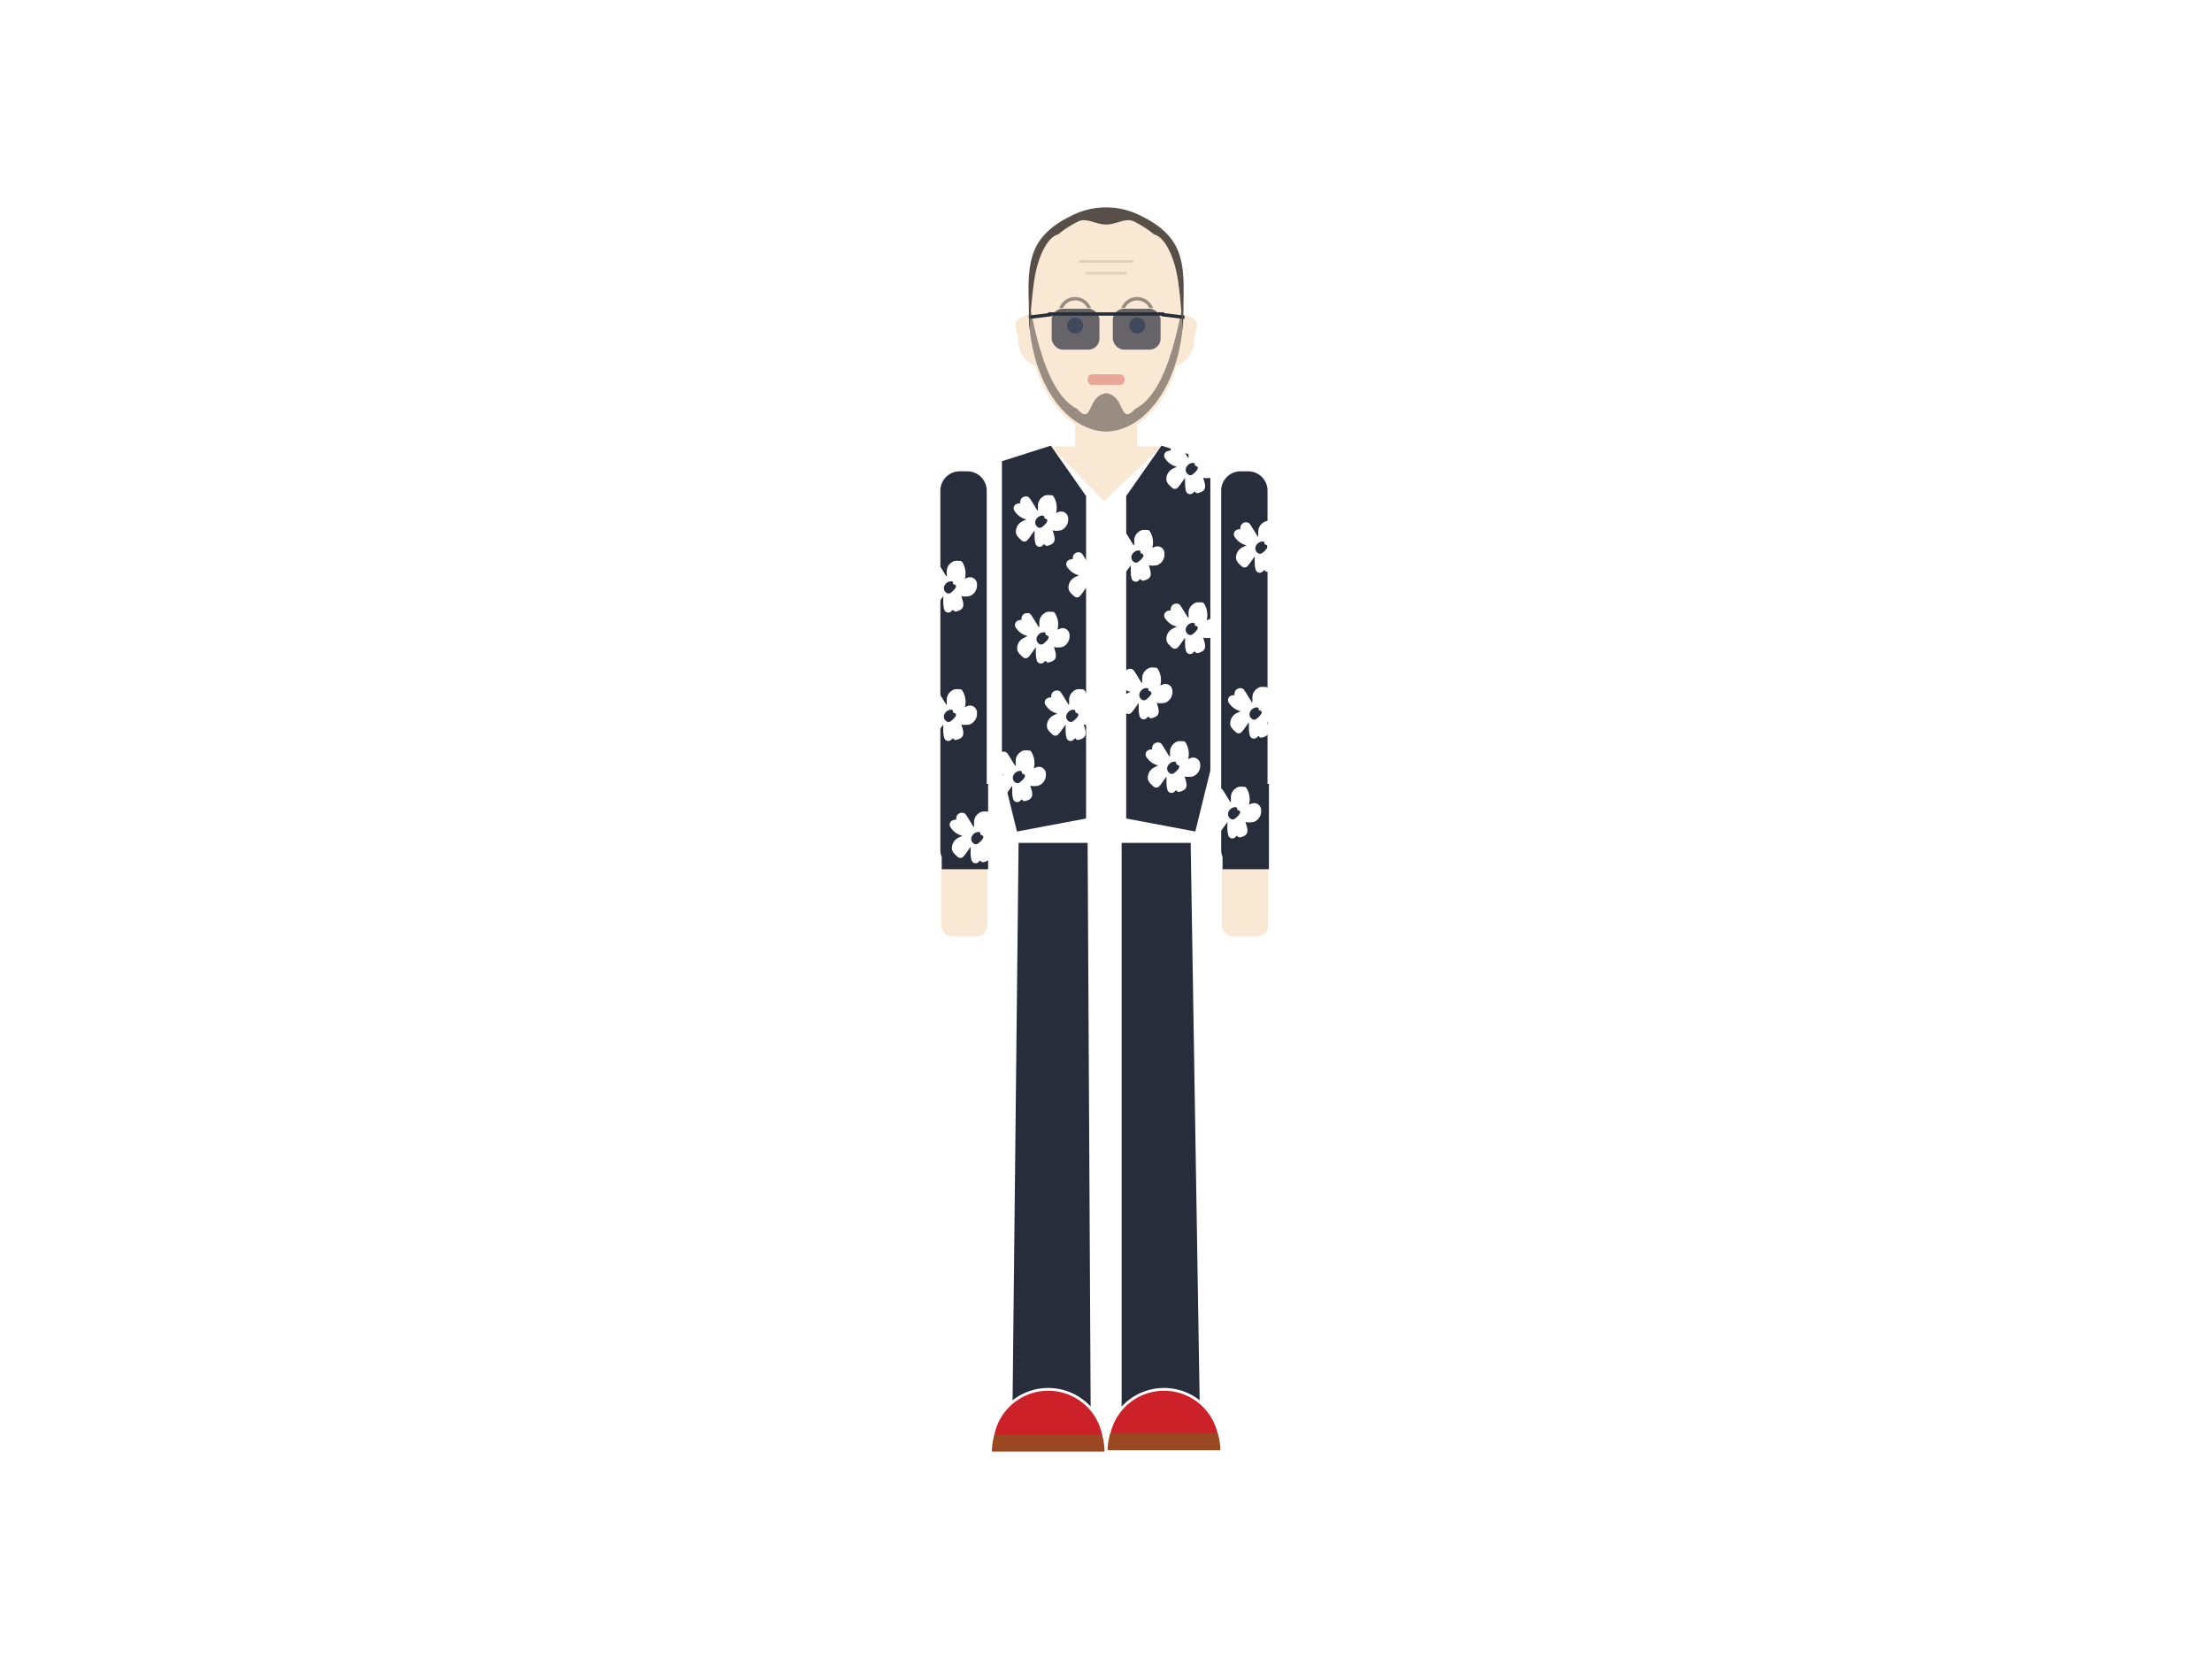 <svg id="Layer_1" data-name="Layer 1" xmlns="http://www.w3.org/2000/svg" viewBox="0 0 800 600"><defs><style>.cls-1{fill:#fff;}.cls-2,.cls-9{fill:#282d3c;}.cls-3{fill:#f9e8d4;}.cls-4{fill:#798ea4;}.cls-5{fill:none;stroke:#e0d0be;}.cls-5,.cls-7,.cls-8{stroke-miterlimit:10;}.cls-11,.cls-6{fill:#584f49;}.cls-6{opacity:0.6;}.cls-7{fill:#e8a798;stroke:#e8a798;}.cls-8{fill:#cd212a;stroke:#fff;}.cls-9{opacity:0.7;}.cls-10{fill:#9b4722;}</style></defs><title>devinefeminine</title><rect class="cls-1" width="800" height="600"/><polygon class="cls-2" points="394.45 509.65 366.18 509.65 368.65 280.09 393.22 280.09 394.45 509.65"/><polygon class="cls-2" points="433.92 509.65 405.65 509.65 405.65 280.09 430.22 280.09 433.92 509.65"/><rect class="cls-1" x="367.59" y="239.91" width="64.92" height="64.92"/><polygon class="cls-3" points="420.25 161.44 399.3 181.18 379.85 161.44 388.83 161.44 388.83 152.81 400.05 152.81 411.27 152.81 411.27 161.44 420.25 161.44"/><rect class="cls-3" x="340.36" y="310.99" width="16.7" height="27.69" rx="4"/><rect class="cls-3" x="441.93" y="310.99" width="16.7" height="27.69" rx="4"/><path class="cls-2" d="M458.42,283.53V177.33a7,7,0,0,0-7-6.87h-2.76a7,7,0,0,0-7,6.87V307.49a6.75,6.75,0,0,0,.49,2.47v4.4h16.78V283.53Z"/><path class="cls-2" d="M356.86,283.53V177.33a7,7,0,0,0-7-6.87h-2.76a7,7,0,0,0-7,6.87V307.49a6.55,6.55,0,0,0,.49,2.47v4.4h16.78V283.53Z"/><path class="cls-3" d="M427.86,116.54c0,11.11-3.11,21.18-8.15,28.46s-12,11.79-19.66,11.79-14.63-4.5-19.67-11.79-8.14-17.35-8.14-28.46-1.57-21.18,3.47-28.47,16.66-11.79,24.34-11.79,19.31,4.51,24.34,11.79S427.86,105.42,427.86,116.54Z"/><path class="cls-3" d="M431.9,122.89a10.3,10.3,0,0,1-2.77,7.08,9,9,0,0,1-13.35,0,10.47,10.47,0,0,1,0-14.17,9.13,9.13,0,0,1,6.68-2.94c2.61,0,8.08,1.12,9.79,2.94S431.9,120.12,431.9,122.89Z"/><path class="cls-3" d="M368.2,122.89A10.29,10.29,0,0,0,371,130a9.06,9.06,0,0,0,13.36,0,10.47,10.47,0,0,0,0-14.17,9.13,9.13,0,0,0-6.68-2.94c-2.61,0-8.09,1.12-9.8,2.94S368.2,120.12,368.2,122.89Z"/><circle class="cls-4" cx="388.83" cy="117.74" r="2.88"/><circle class="cls-4" cx="411.27" cy="117.74" r="2.88"/><line class="cls-5" x1="390.26" y1="94.54" x2="409.84" y2="94.54"/><line class="cls-5" x1="392.65" y1="98.8" x2="407.45" y2="98.8"/><path class="cls-6" d="M384.43,111.41a5.15,5.15,0,0,1,.91-1.3,4.88,4.88,0,0,1,7.89,1.3h1.35a6.14,6.14,0,0,0-11.5,0Z"/><path class="cls-6" d="M406.86,111.41a4.92,4.92,0,0,1,7.9-1.3,5.15,5.15,0,0,1,.91,1.3H417a6.26,6.26,0,0,0-1.39-2.17,6.14,6.14,0,0,0-10.11,2.17Z"/><rect class="cls-7" x="393.88" y="135.86" width="12.33" height="2.84" rx="1.15"/><path class="cls-6" d="M410.61,147.84c-5.76,6.29-3.63-4.24-9.93-5.48v-.12q-.33,0-.63,0t-.63,0v.12c-6.31,1.24-4.17,11.77-9.93,5.48-15-7.4-17.41-47.63-17.41-35.54s3.19,23,8.34,31c4.93,7.58,11.66,12.38,19.11,12.78v0l.51,0,.51,0v0c7.46-.4,14.19-5.2,19.11-12.78,5.16-7.92,8.35-18.86,8.35-30.95S425.63,140.44,410.61,147.84Z"/><path class="cls-8" d="M400.62,522.85a20.37,20.37,0,1,1,40.74,0"/><path class="cls-8" d="M399.48,522.85a20.37,20.37,0,0,0-40.74,0"/><rect class="cls-9" x="380.36" y="111.65" width="17.27" height="14.8" rx="4"/><rect class="cls-9" x="402.47" y="111.65" width="17.27" height="14.8" rx="4"/><rect class="cls-2" x="379.08" y="112.94" width="41.94" height="1.23"/><rect class="cls-2" x="372.05" y="113.64" width="8.34" height="1.23" transform="translate(-11.07 46.42) rotate(-6.96)"/><rect class="cls-2" x="423.59" y="110.09" width="1.23" height="8.34" transform="translate(259.13 521.39) rotate(-83)"/><polygon class="cls-2" points="392.8 296.02 367.8 300.73 362.36 278.62 362.36 234.91 362.36 166.8 380.03 161.18 380.03 161.18 392.8 179.4 392.8 296.02"/><polygon class="cls-2" points="407.3 296.02 432.3 300.73 437.74 278.62 437.74 234.91 437.74 166.8 420.07 161.18 420.07 161.18 407.3 179.4 407.3 296.02"/><path class="cls-1" d="M399.72,212c.19.68.39,1.28.54,1.9.51,2.08-.13,3.1-2.21,3.63a1,1,0,0,1-1.35-.58l-.56.49a1.52,1.52,0,0,1-2.65-.67,8.77,8.77,0,0,1-.3-2.24c-.05-.75,0-1.51,0-2.46-.3.4-.52.69-.73,1-.58.77-1.09,1.6-1.73,2.31a1.48,1.48,0,0,1-2.38.14c-.94-.86-2-1.72-1.92-3.16a4.15,4.15,0,0,1,2.22-3.55,17.16,17.16,0,0,1,1.58-.75,6.92,6.92,0,0,1-4.16-2.86,1.74,1.74,0,0,1,.1-2.42,2.23,2.23,0,0,1,1.3-.51c.36,0,.51-.05.53-.44a2,2,0,0,1,2-2.09,1.6,1.6,0,0,1,1.48.74c.8,1.17,1.51,2.4,2.26,3.6.14.24.29.47.44.7l.22,0c0-.52,0-1,0-1.56a3.85,3.85,0,0,1,1.78-3.39c1-.83,2.19-.55,3.32-.51.24,0,.5.4.67.67a7.72,7.72,0,0,1,.78,5.74c.37-.14.69-.3,1-.39a2.51,2.51,0,0,1,3.37,2.37,4.16,4.16,0,0,1-2.49,4.24,7.27,7.27,0,0,1-2.35.2A4,4,0,0,1,399.72,212Zm-3-4.32c.08-.75-.23-1.09-.9-1a2.81,2.81,0,0,0-2.39,2.09,2,2,0,0,0,.77,2,1.35,1.35,0,0,0,1.86-.1,6.45,6.45,0,0,0,1.34-1.32C398.08,208.4,397.85,207.88,396.73,207.64Z"/><path class="cls-1" d="M391.93,262c.2.68.39,1.29.54,1.9.51,2.08-.13,3.1-2.21,3.63a1,1,0,0,1-1.34-.58l-.57.5a1.52,1.52,0,0,1-2.64-.68,8.77,8.77,0,0,1-.31-2.24c0-.75,0-1.5,0-2.46l-.74,1c-.57.77-1.09,1.6-1.73,2.31a1.48,1.48,0,0,1-2.38.14c-.94-.85-2-1.72-1.92-3.16a4.17,4.17,0,0,1,2.22-3.55c.46-.27,1-.46,1.58-.75a6.87,6.87,0,0,1-4.15-2.86,1.73,1.73,0,0,1,.09-2.41,2.34,2.34,0,0,1,1.3-.52c.37,0,.51,0,.53-.44a2,2,0,0,1,2.05-2.09,1.58,1.58,0,0,1,1.48.75c.8,1.17,1.51,2.39,2.26,3.6.15.23.3.46.44.69l.23,0c0-.52,0-1,0-1.56a3.89,3.89,0,0,1,1.78-3.39c1-.83,2.2-.55,3.33-.51.23,0,.5.4.67.67a7.71,7.71,0,0,1,.77,5.74c.37-.14.69-.3,1-.39a2.52,2.52,0,0,1,3.37,2.38,4.17,4.17,0,0,1-2.49,4.23,7.35,7.35,0,0,1-2.36.2A3.56,3.56,0,0,1,391.93,262Zm-3-4.32c.08-.75-.22-1.08-.9-1a2.78,2.78,0,0,0-2.38,2.1,2,2,0,0,0,.76,2,1.35,1.35,0,0,0,1.86-.1,6.5,6.5,0,0,0,1.35-1.32C390.3,258.47,390.07,258,388.94,257.71Z"/><path class="cls-1" d="M372.62,284.13c.19.67.39,1.28.54,1.89.51,2.08-.13,3.11-2.21,3.64a1,1,0,0,1-1.35-.59l-.56.5a1.52,1.52,0,0,1-2.64-.68,8.77,8.77,0,0,1-.31-2.24c0-.75,0-1.5,0-2.46l-.74,1c-.57.77-1.09,1.6-1.73,2.31a1.48,1.48,0,0,1-2.38.14c-.94-.85-2-1.72-1.92-3.16a4.16,4.16,0,0,1,2.22-3.55c.46-.27,1-.46,1.58-.75a6.84,6.84,0,0,1-4.16-2.86,1.73,1.73,0,0,1,.1-2.41,2.31,2.31,0,0,1,1.3-.52c.36,0,.51-.05.53-.44a2,2,0,0,1,2.05-2.09,1.59,1.59,0,0,1,1.48.75c.8,1.17,1.51,2.39,2.26,3.6l.44.7.22,0c0-.52,0-1,0-1.55a3.85,3.85,0,0,1,1.78-3.4c1-.83,2.2-.55,3.32-.51.24,0,.5.41.68.67a7.77,7.77,0,0,1,.77,5.74c.37-.14.69-.3,1-.39a2.51,2.51,0,0,1,3.36,2.38,4.15,4.15,0,0,1-2.48,4.23,7.65,7.65,0,0,1-2.36.21A4.9,4.9,0,0,1,372.62,284.13Zm-3-4.32c.08-.76-.22-1.09-.9-1a2.8,2.8,0,0,0-2.38,2.1,2,2,0,0,0,.76,2,1.35,1.35,0,0,0,1.86-.09,6.5,6.5,0,0,0,1.34-1.33C371,280.56,370.75,280,369.63,279.81Z"/><path class="cls-1" d="M381.18,234c.19.67.39,1.28.54,1.89.5,2.08-.13,3.1-2.22,3.63a1,1,0,0,1-1.34-.58l-.56.5a1.53,1.53,0,0,1-2.65-.68,9.24,9.24,0,0,1-.31-2.24c-.05-.75,0-1.5,0-2.46l-.74,1c-.57.77-1.08,1.6-1.72,2.31a1.49,1.49,0,0,1-2.39.14c-.93-.85-2-1.72-1.92-3.16a4.18,4.18,0,0,1,2.23-3.55,17.16,17.16,0,0,1,1.58-.75,6.92,6.92,0,0,1-4.16-2.86,1.74,1.74,0,0,1,.09-2.41,2.34,2.34,0,0,1,1.3-.52c.37,0,.52-.05.53-.44a2,2,0,0,1,2.06-2.09,1.59,1.59,0,0,1,1.48.75c.79,1.17,1.51,2.39,2.25,3.6l.45.69.22,0c0-.52,0-1,0-1.56a3.88,3.88,0,0,1,1.79-3.39c1-.83,2.19-.55,3.32-.51.23,0,.5.4.67.67a7.67,7.67,0,0,1,.77,5.74c.38-.14.7-.3,1-.39a2.51,2.51,0,0,1,3.37,2.38,4.16,4.16,0,0,1-2.49,4.23,7.27,7.27,0,0,1-2.35.2A4,4,0,0,1,381.18,234Zm-3-4.33c.08-.75-.22-1.08-.89-1a2.81,2.81,0,0,0-2.39,2.1,2,2,0,0,0,.77,2,1.34,1.34,0,0,0,1.85-.1,6.26,6.26,0,0,0,1.35-1.32C379.54,230.42,379.31,229.9,378.18,229.66Z"/><path class="cls-1" d="M380.71,191.79c.2.68.39,1.28.54,1.89.51,2.08-.13,3.11-2.21,3.64a1,1,0,0,1-1.35-.59l-.56.5a1.52,1.52,0,0,1-2.64-.67,8.85,8.85,0,0,1-.31-2.25c-.05-.75,0-1.5,0-2.45l-.74,1c-.57.78-1.09,1.6-1.73,2.32a1.48,1.48,0,0,1-2.38.13c-.94-.85-2-1.72-1.92-3.16a4.18,4.18,0,0,1,2.22-3.55c.46-.26,1-.46,1.58-.75a6.79,6.79,0,0,1-4.15-2.86,1.73,1.73,0,0,1,.09-2.41,2.34,2.34,0,0,1,1.3-.52c.36,0,.51,0,.53-.44a2,2,0,0,1,2-2.09,1.58,1.58,0,0,1,1.48.75c.8,1.17,1.51,2.4,2.26,3.6l.44.7.23,0c0-.52,0-1,0-1.55a3.87,3.87,0,0,1,1.78-3.39c1-.84,2.2-.55,3.33-.51.23,0,.5.4.67.66a7.74,7.74,0,0,1,.77,5.75,9,9,0,0,1,1-.4,2.52,2.52,0,0,1,3.37,2.38,4.19,4.19,0,0,1-2.49,4.24,8,8,0,0,1-2.36.2A5.2,5.2,0,0,1,380.71,191.79Zm-3-4.32c.08-.76-.22-1.09-.9-1a2.77,2.77,0,0,0-2.38,2.09,2,2,0,0,0,.76,2,1.34,1.34,0,0,0,1.86-.09,6.55,6.55,0,0,0,1.35-1.33C379.08,188.22,378.85,187.7,377.72,187.47Z"/><path class="cls-1" d="M435.14,230.58c.19.67.39,1.28.54,1.89.51,2.08-.13,3.1-2.21,3.64a1,1,0,0,1-1.35-.59l-.56.5a1.52,1.52,0,0,1-2.64-.68,8.77,8.77,0,0,1-.31-2.24c-.05-.75,0-1.5,0-2.46l-.74,1c-.57.77-1.09,1.6-1.73,2.31a1.48,1.48,0,0,1-2.38.14c-.94-.85-2-1.72-1.92-3.16a4.16,4.16,0,0,1,2.22-3.55c.46-.27,1-.46,1.58-.75a6.84,6.84,0,0,1-4.16-2.86,1.73,1.73,0,0,1,.1-2.41,2.31,2.31,0,0,1,1.3-.52c.36,0,.51-.05.53-.44a2,2,0,0,1,2.05-2.09,1.59,1.59,0,0,1,1.48.75c.8,1.17,1.51,2.39,2.26,3.6l.44.7.22,0c0-.52,0-1,0-1.55a3.85,3.85,0,0,1,1.78-3.4c1-.83,2.2-.55,3.32-.51.24,0,.5.41.68.67a7.77,7.77,0,0,1,.77,5.74c.37-.14.69-.3,1-.39a2.51,2.51,0,0,1,3.36,2.38,4.15,4.15,0,0,1-2.48,4.23,7.65,7.65,0,0,1-2.36.21A4.9,4.9,0,0,1,435.14,230.58Zm-3-4.33c.08-.75-.22-1.08-.9-1a2.8,2.8,0,0,0-2.38,2.1,2,2,0,0,0,.76,2,1.35,1.35,0,0,0,1.86-.09,6.5,6.5,0,0,0,1.34-1.33C433.5,227,433.27,226.49,432.15,226.25Z"/><path class="cls-1" d="M435.14,172.75c.19.68.39,1.28.54,1.89.51,2.08-.13,3.11-2.21,3.64a1,1,0,0,1-1.35-.59l-.56.5a1.52,1.52,0,0,1-2.64-.67,8.85,8.85,0,0,1-.31-2.25c-.05-.75,0-1.5,0-2.45-.31.4-.52.69-.74,1-.57.78-1.09,1.6-1.73,2.32a1.48,1.48,0,0,1-2.38.13c-.94-.85-2-1.72-1.92-3.16a4.17,4.17,0,0,1,2.22-3.55c.46-.26,1-.45,1.58-.75a6.84,6.84,0,0,1-4.16-2.86,1.73,1.73,0,0,1,.1-2.41,2.31,2.31,0,0,1,1.3-.52c.36,0,.51,0,.53-.44a2,2,0,0,1,2.05-2.09,1.61,1.61,0,0,1,1.48.75c.8,1.17,1.51,2.4,2.26,3.6l.44.7.22,0c0-.52,0-1,0-1.55a3.83,3.83,0,0,1,1.78-3.39c1-.84,2.2-.55,3.32-.51.24,0,.5.4.68.66a7.79,7.79,0,0,1,.77,5.75,9,9,0,0,1,1-.4,2.51,2.51,0,0,1,3.36,2.38,4.17,4.17,0,0,1-2.48,4.24,8,8,0,0,1-2.36.2A4.9,4.9,0,0,1,435.14,172.75Zm-3-4.32c.08-.76-.22-1.09-.9-1a2.77,2.77,0,0,0-2.38,2.09,2,2,0,0,0,.76,2,1.34,1.34,0,0,0,1.86-.09,6,6,0,0,0,1.34-1.33C433.5,169.18,433.27,168.66,432.15,168.43Z"/><path class="cls-1" d="M415.49,204.4c.19.68.39,1.28.54,1.9.5,2.08-.13,3.1-2.22,3.63a1,1,0,0,1-1.34-.59c-.21.19-.38.35-.56.5a1.52,1.52,0,0,1-2.65-.67,9.24,9.24,0,0,1-.31-2.24c0-.75,0-1.51,0-2.46-.3.4-.52.69-.73,1-.58.77-1.09,1.6-1.73,2.31a1.49,1.49,0,0,1-2.39.14c-.93-.86-2-1.72-1.92-3.16a4.18,4.18,0,0,1,2.23-3.55,17.16,17.16,0,0,1,1.58-.75,6.9,6.9,0,0,1-4.16-2.87,1.74,1.74,0,0,1,.09-2.41,2.34,2.34,0,0,1,1.3-.52c.37,0,.52,0,.54-.43a2,2,0,0,1,2.05-2.09,1.58,1.58,0,0,1,1.48.74c.79,1.17,1.51,2.4,2.25,3.6l.45.7.22,0c0-.52,0-1,0-1.56a3.88,3.88,0,0,1,1.79-3.39c1-.83,2.19-.55,3.32-.51.23,0,.5.4.67.67a7.67,7.67,0,0,1,.77,5.74c.38-.14.7-.3,1-.39a2.51,2.51,0,0,1,3.37,2.37,4.16,4.16,0,0,1-2.49,4.24,7.27,7.27,0,0,1-2.35.2A4,4,0,0,1,415.49,204.4Zm-3-4.32c.08-.75-.22-1.09-.89-1a2.79,2.79,0,0,0-2.39,2.09,2,2,0,0,0,.77,2,1.34,1.34,0,0,0,1.85-.1,6.26,6.26,0,0,0,1.35-1.32C413.85,200.84,413.62,200.31,412.49,200.08Z"/><path class="cls-1" d="M428.43,280.8c.19.67.39,1.28.54,1.89.5,2.08-.13,3.1-2.22,3.63a1,1,0,0,1-1.34-.58l-.56.5a1.53,1.53,0,0,1-2.65-.68,9.24,9.24,0,0,1-.31-2.24c-.05-.75,0-1.5,0-2.46l-.74,1c-.57.77-1.08,1.6-1.72,2.31a1.49,1.49,0,0,1-2.39.14c-.93-.85-2-1.72-1.92-3.16a4.18,4.18,0,0,1,2.23-3.55,17.16,17.16,0,0,1,1.58-.75,6.92,6.92,0,0,1-4.16-2.86,1.74,1.74,0,0,1,.09-2.41,2.34,2.34,0,0,1,1.3-.52c.37,0,.52-.05.53-.44a2,2,0,0,1,2.06-2.09,1.59,1.59,0,0,1,1.48.75c.79,1.17,1.51,2.39,2.25,3.6l.45.7.22,0c0-.52,0-1,0-1.55a3.89,3.89,0,0,1,1.79-3.4c1-.83,2.19-.55,3.32-.51.23,0,.5.4.67.67a7.67,7.67,0,0,1,.77,5.74c.38-.14.7-.3,1-.39a2.52,2.52,0,0,1,3.37,2.38,4.16,4.16,0,0,1-2.49,4.23,7.27,7.27,0,0,1-2.35.2A4,4,0,0,1,428.43,280.8Zm-3-4.33c.08-.75-.22-1.08-.89-1a2.82,2.82,0,0,0-2.39,2.1,2,2,0,0,0,.77,2,1.34,1.34,0,0,0,1.85-.09,6.55,6.55,0,0,0,1.35-1.33C426.79,277.23,426.56,276.71,425.43,276.47Z"/><path class="cls-1" d="M418.36,254.17c.2.67.39,1.28.54,1.89.51,2.08-.13,3.1-2.21,3.63a1,1,0,0,1-1.34-.58l-.57.5a1.52,1.52,0,0,1-2.64-.68,8.77,8.77,0,0,1-.31-2.24c-.05-.75,0-1.5,0-2.46l-.74,1c-.57.77-1.09,1.6-1.73,2.31a1.48,1.48,0,0,1-2.38.14c-.94-.85-2-1.72-1.92-3.16a4.16,4.16,0,0,1,2.23-3.55,17.16,17.16,0,0,1,1.58-.75,6.89,6.89,0,0,1-4.16-2.86,1.73,1.73,0,0,1,.09-2.41,2.34,2.34,0,0,1,1.3-.52c.37,0,.52,0,.53-.44a2,2,0,0,1,2.06-2.09,1.6,1.6,0,0,1,1.48.75c.79,1.17,1.51,2.39,2.25,3.6l.45.7.22,0c0-.52,0-1,0-1.56a3.88,3.88,0,0,1,1.79-3.39c1-.83,2.19-.55,3.32-.51.23,0,.5.4.67.67a7.67,7.67,0,0,1,.77,5.74c.38-.14.69-.3,1-.39a2.52,2.52,0,0,1,3.37,2.38,4.16,4.16,0,0,1-2.49,4.23,7.3,7.3,0,0,1-2.36.2A4.15,4.15,0,0,1,418.36,254.17Zm-3-4.33c.08-.75-.22-1.08-.89-1a2.78,2.78,0,0,0-2.39,2.1,2,2,0,0,0,.76,2,1.36,1.36,0,0,0,1.86-.09,6.55,6.55,0,0,0,1.35-1.33C416.73,250.6,416.5,250.08,415.37,249.84Z"/><path class="cls-1" d="M460.33,201.17c.2.68.39,1.28.54,1.89.51,2.08-.13,3.11-2.21,3.64a1,1,0,0,1-1.34-.59l-.57.5a1.52,1.52,0,0,1-2.64-.67,8.85,8.85,0,0,1-.31-2.25c-.05-.75,0-1.5,0-2.45l-.74,1c-.57.78-1.09,1.6-1.73,2.32a1.48,1.48,0,0,1-2.38.13c-.94-.85-2-1.72-1.92-3.16a4.18,4.18,0,0,1,2.23-3.55c.45-.26.95-.45,1.57-.75a6.82,6.82,0,0,1-4.15-2.86,1.73,1.73,0,0,1,.09-2.41,2.34,2.34,0,0,1,1.3-.52c.37,0,.52,0,.53-.44a2,2,0,0,1,2.06-2.09,1.62,1.62,0,0,1,1.48.75c.79,1.17,1.5,2.4,2.25,3.6l.45.7.22,0c0-.52,0-1,0-1.55a3.86,3.86,0,0,1,1.79-3.39c1-.84,2.19-.55,3.32-.51.23,0,.5.4.67.66a7.74,7.74,0,0,1,.77,5.75,9,9,0,0,1,1-.4,2.52,2.52,0,0,1,3.37,2.38,4.19,4.19,0,0,1-2.49,4.24,8,8,0,0,1-2.36.2A5.2,5.2,0,0,1,460.33,201.17Zm-3-4.32c.08-.76-.22-1.09-.9-1a2.77,2.77,0,0,0-2.38,2.09,2,2,0,0,0,.76,2,1.34,1.34,0,0,0,1.86-.09,6.3,6.3,0,0,0,1.35-1.33C458.7,197.6,458.47,197.08,457.34,196.85Z"/><path class="cls-1" d="M450.45,297.25c.19.68.38,1.28.53,1.89.51,2.08-.12,3.11-2.21,3.64a1,1,0,0,1-1.34-.59l-.56.5a1.52,1.52,0,0,1-2.65-.67,9.32,9.32,0,0,1-.31-2.25c-.05-.75,0-1.5,0-2.45l-.74,1c-.57.78-1.09,1.6-1.72,2.32a1.49,1.49,0,0,1-2.39.13c-.93-.85-2-1.72-1.92-3.16a4.2,4.2,0,0,1,2.23-3.55c.45-.26.95-.45,1.58-.75a6.81,6.81,0,0,1-4.16-2.86,1.73,1.73,0,0,1,.09-2.41,2.34,2.34,0,0,1,1.3-.52c.37,0,.52,0,.53-.43a2,2,0,0,1,2.06-2.1,1.61,1.61,0,0,1,1.48.75c.79,1.17,1.51,2.4,2.25,3.6l.45.7.22,0c0-.52,0-1,0-1.55a3.86,3.86,0,0,1,1.79-3.39c1-.84,2.19-.55,3.32-.51.23,0,.5.4.67.67a7.66,7.66,0,0,1,.77,5.74,9.81,9.81,0,0,1,1-.4,2.52,2.52,0,0,1,3.37,2.38,4.18,4.18,0,0,1-2.49,4.24,7.87,7.87,0,0,1-2.35.2A4.9,4.9,0,0,1,450.45,297.25Zm-3-4.32c.08-.76-.22-1.09-.89-1a2.78,2.78,0,0,0-2.39,2.09,2,2,0,0,0,.76,2,1.34,1.34,0,0,0,1.86-.09,6.08,6.08,0,0,0,1.35-1.33C448.81,293.68,448.58,293.16,447.45,292.93Z"/><path class="cls-1" d="M458.23,261.17c.2.67.39,1.28.54,1.89.51,2.08-.13,3.11-2.21,3.64a1,1,0,0,1-1.35-.59l-.56.5a1.52,1.52,0,0,1-2.64-.68,8.71,8.71,0,0,1-.31-2.24c-.05-.75,0-1.5,0-2.46l-.74,1a28.35,28.35,0,0,1-1.73,2.31,1.48,1.48,0,0,1-2.38.14c-.94-.85-2-1.72-1.92-3.16a4.18,4.18,0,0,1,2.22-3.55c.46-.27,1-.46,1.58-.75a6.84,6.84,0,0,1-4.16-2.86,1.73,1.73,0,0,1,.1-2.41,2.31,2.31,0,0,1,1.3-.52c.36,0,.51,0,.53-.44a2,2,0,0,1,2.05-2.09,1.59,1.59,0,0,1,1.48.75c.8,1.17,1.51,2.39,2.26,3.6.14.23.3.46.44.7l.22,0c0-.52,0-1,0-1.55a3.9,3.9,0,0,1,1.78-3.4c1-.83,2.2-.55,3.33-.51.23,0,.5.41.67.67a7.72,7.72,0,0,1,.77,5.74c.37-.14.69-.3,1-.39a2.52,2.52,0,0,1,3.37,2.38,4.17,4.17,0,0,1-2.49,4.23,7.65,7.65,0,0,1-2.36.21A4.9,4.9,0,0,1,458.23,261.17Zm-3-4.32c.08-.76-.22-1.09-.9-1a2.77,2.77,0,0,0-2.38,2.09,2,2,0,0,0,.76,2,1.34,1.34,0,0,0,1.86-.09,6.55,6.55,0,0,0,1.35-1.33C456.6,257.6,456.37,257.08,455.24,256.85Z"/><path class="cls-1" d="M357.58,306.22c.19.68.39,1.28.54,1.89.5,2.08-.13,3.11-2.22,3.64a1,1,0,0,1-1.34-.59l-.56.5a1.53,1.53,0,0,1-2.65-.67,9.32,9.32,0,0,1-.31-2.25c0-.75,0-1.5,0-2.45l-.73,1c-.58.78-1.09,1.6-1.73,2.32a1.49,1.49,0,0,1-2.39.13c-.93-.85-2-1.72-1.92-3.16a4.2,4.2,0,0,1,2.23-3.55c.45-.26.95-.45,1.58-.75a6.84,6.84,0,0,1-4.16-2.86A1.74,1.74,0,0,1,344,297a2.34,2.34,0,0,1,1.3-.52c.37,0,.52,0,.54-.43a2,2,0,0,1,2.05-2.1,1.61,1.61,0,0,1,1.48.75c.79,1.17,1.51,2.4,2.25,3.6l.45.7.22,0c0-.52,0-1,0-1.55a3.86,3.86,0,0,1,1.79-3.39c1-.84,2.19-.55,3.32-.51.23,0,.5.4.67.67a7.66,7.66,0,0,1,.77,5.74,10.74,10.74,0,0,1,1-.4,2.52,2.52,0,0,1,3.37,2.38,4.18,4.18,0,0,1-2.49,4.24,7.87,7.87,0,0,1-2.35.2A4.9,4.9,0,0,1,357.58,306.22Zm-3-4.32c.08-.76-.22-1.09-.89-1A2.79,2.79,0,0,0,351.3,303a2,2,0,0,0,.77,2,1.32,1.32,0,0,0,1.85-.09,6.08,6.08,0,0,0,1.35-1.33C355.94,302.65,355.71,302.13,354.58,301.9Z"/><path class="cls-1" d="M347.69,215.56c.19.68.39,1.28.54,1.89.51,2.09-.13,3.11-2.21,3.64a1,1,0,0,1-1.35-.59c-.2.18-.38.35-.56.5a1.52,1.52,0,0,1-2.65-.67,9.3,9.3,0,0,1-.3-2.24c-.05-.75,0-1.51,0-2.46-.31.4-.53.69-.74,1-.57.78-1.09,1.6-1.73,2.32a1.48,1.48,0,0,1-2.38.13c-.94-.85-2-1.71-1.92-3.15a4.18,4.18,0,0,1,2.22-3.56c.46-.26.95-.45,1.58-.75a6.84,6.84,0,0,1-4.16-2.86,1.73,1.73,0,0,1,.1-2.41,2.31,2.31,0,0,1,1.3-.52c.36,0,.51,0,.53-.43a2,2,0,0,1,2.05-2.09,1.58,1.58,0,0,1,1.48.74c.8,1.17,1.51,2.4,2.26,3.6.14.24.29.47.44.7l.22,0c0-.52,0-1,0-1.55a3.83,3.83,0,0,1,1.78-3.39c1-.83,2.19-.55,3.32-.51.24,0,.5.4.67.67a7.72,7.72,0,0,1,.78,5.74c.37-.15.69-.3,1-.4a2.52,2.52,0,0,1,3.37,2.38,4.17,4.17,0,0,1-2.49,4.24,7.87,7.87,0,0,1-2.35.2A4.9,4.9,0,0,1,347.69,215.56Zm-3-4.32c.08-.76-.23-1.09-.9-1a2.79,2.79,0,0,0-2.39,2.09,2,2,0,0,0,.77,2,1.34,1.34,0,0,0,1.86-.09,6.26,6.26,0,0,0,1.34-1.33C346.05,212,345.82,211.47,344.7,211.24Z"/><path class="cls-1" d="M347.69,262c.19.68.39,1.29.54,1.9.51,2.08-.13,3.1-2.21,3.63a1,1,0,0,1-1.35-.58l-.56.5a1.53,1.53,0,0,1-2.65-.68,9.23,9.23,0,0,1-.3-2.24c-.05-.75,0-1.5,0-2.46-.31.4-.53.69-.74,1-.57.77-1.09,1.6-1.73,2.31a1.48,1.48,0,0,1-2.38.14c-.94-.85-2-1.72-1.92-3.16a4.15,4.15,0,0,1,2.22-3.55c.46-.27.95-.46,1.58-.75a6.92,6.92,0,0,1-4.16-2.86,1.73,1.73,0,0,1,.1-2.41,2.31,2.31,0,0,1,1.3-.52c.36,0,.51,0,.53-.44a2,2,0,0,1,2.05-2.09,1.59,1.59,0,0,1,1.48.75c.8,1.17,1.51,2.39,2.26,3.6.14.23.29.46.44.69l.22,0c0-.52,0-1,0-1.56a3.85,3.85,0,0,1,1.78-3.39c1-.83,2.19-.55,3.32-.51.24,0,.5.4.67.67a7.72,7.72,0,0,1,.78,5.74c.37-.14.69-.3,1-.39a2.51,2.51,0,0,1,3.37,2.38,4.16,4.16,0,0,1-2.49,4.23,7.27,7.27,0,0,1-2.35.2A3.42,3.42,0,0,1,347.69,262Zm-3-4.32c.08-.75-.23-1.08-.9-1a2.81,2.81,0,0,0-2.39,2.1,2,2,0,0,0,.77,2,1.35,1.35,0,0,0,1.86-.1,6.45,6.45,0,0,0,1.34-1.32C346.05,258.47,345.82,258,344.7,257.71Z"/><path class="cls-10" d="M359.73,518.74a20.21,20.21,0,0,0-1,6.26h40.74a20.51,20.51,0,0,0-1-6.26Z"/><path class="cls-10" d="M401.61,518.22a20.3,20.3,0,0,0-1,6.26h40.74a20.61,20.61,0,0,0-1-6.26Z"/><path class="cls-11" d="M428,101.11c-.23-5.12-1.1-9.72-3.62-13.59s-6.68-7-11.18-9.16a27.47,27.47,0,0,0-26.33,0c-4.49,2.16-8.66,5.29-11.17,9.16s-3.39,8.47-3.63,13.59.16,10.73.16,16.64.51-8.4,1.92-17,4.93-15.14,8.49-15.94a37.39,37.39,0,0,1,7.24-4.67c3-1.6,6.32,1.06,10.16,1.06s7.14-2.66,10.16-1.06a37.7,37.7,0,0,1,7.24,4.67c3.56.8,7.09,7.36,8.49,15.94s1.92,22.88,1.92,17S428.25,106.22,428,101.11Z"/></svg>